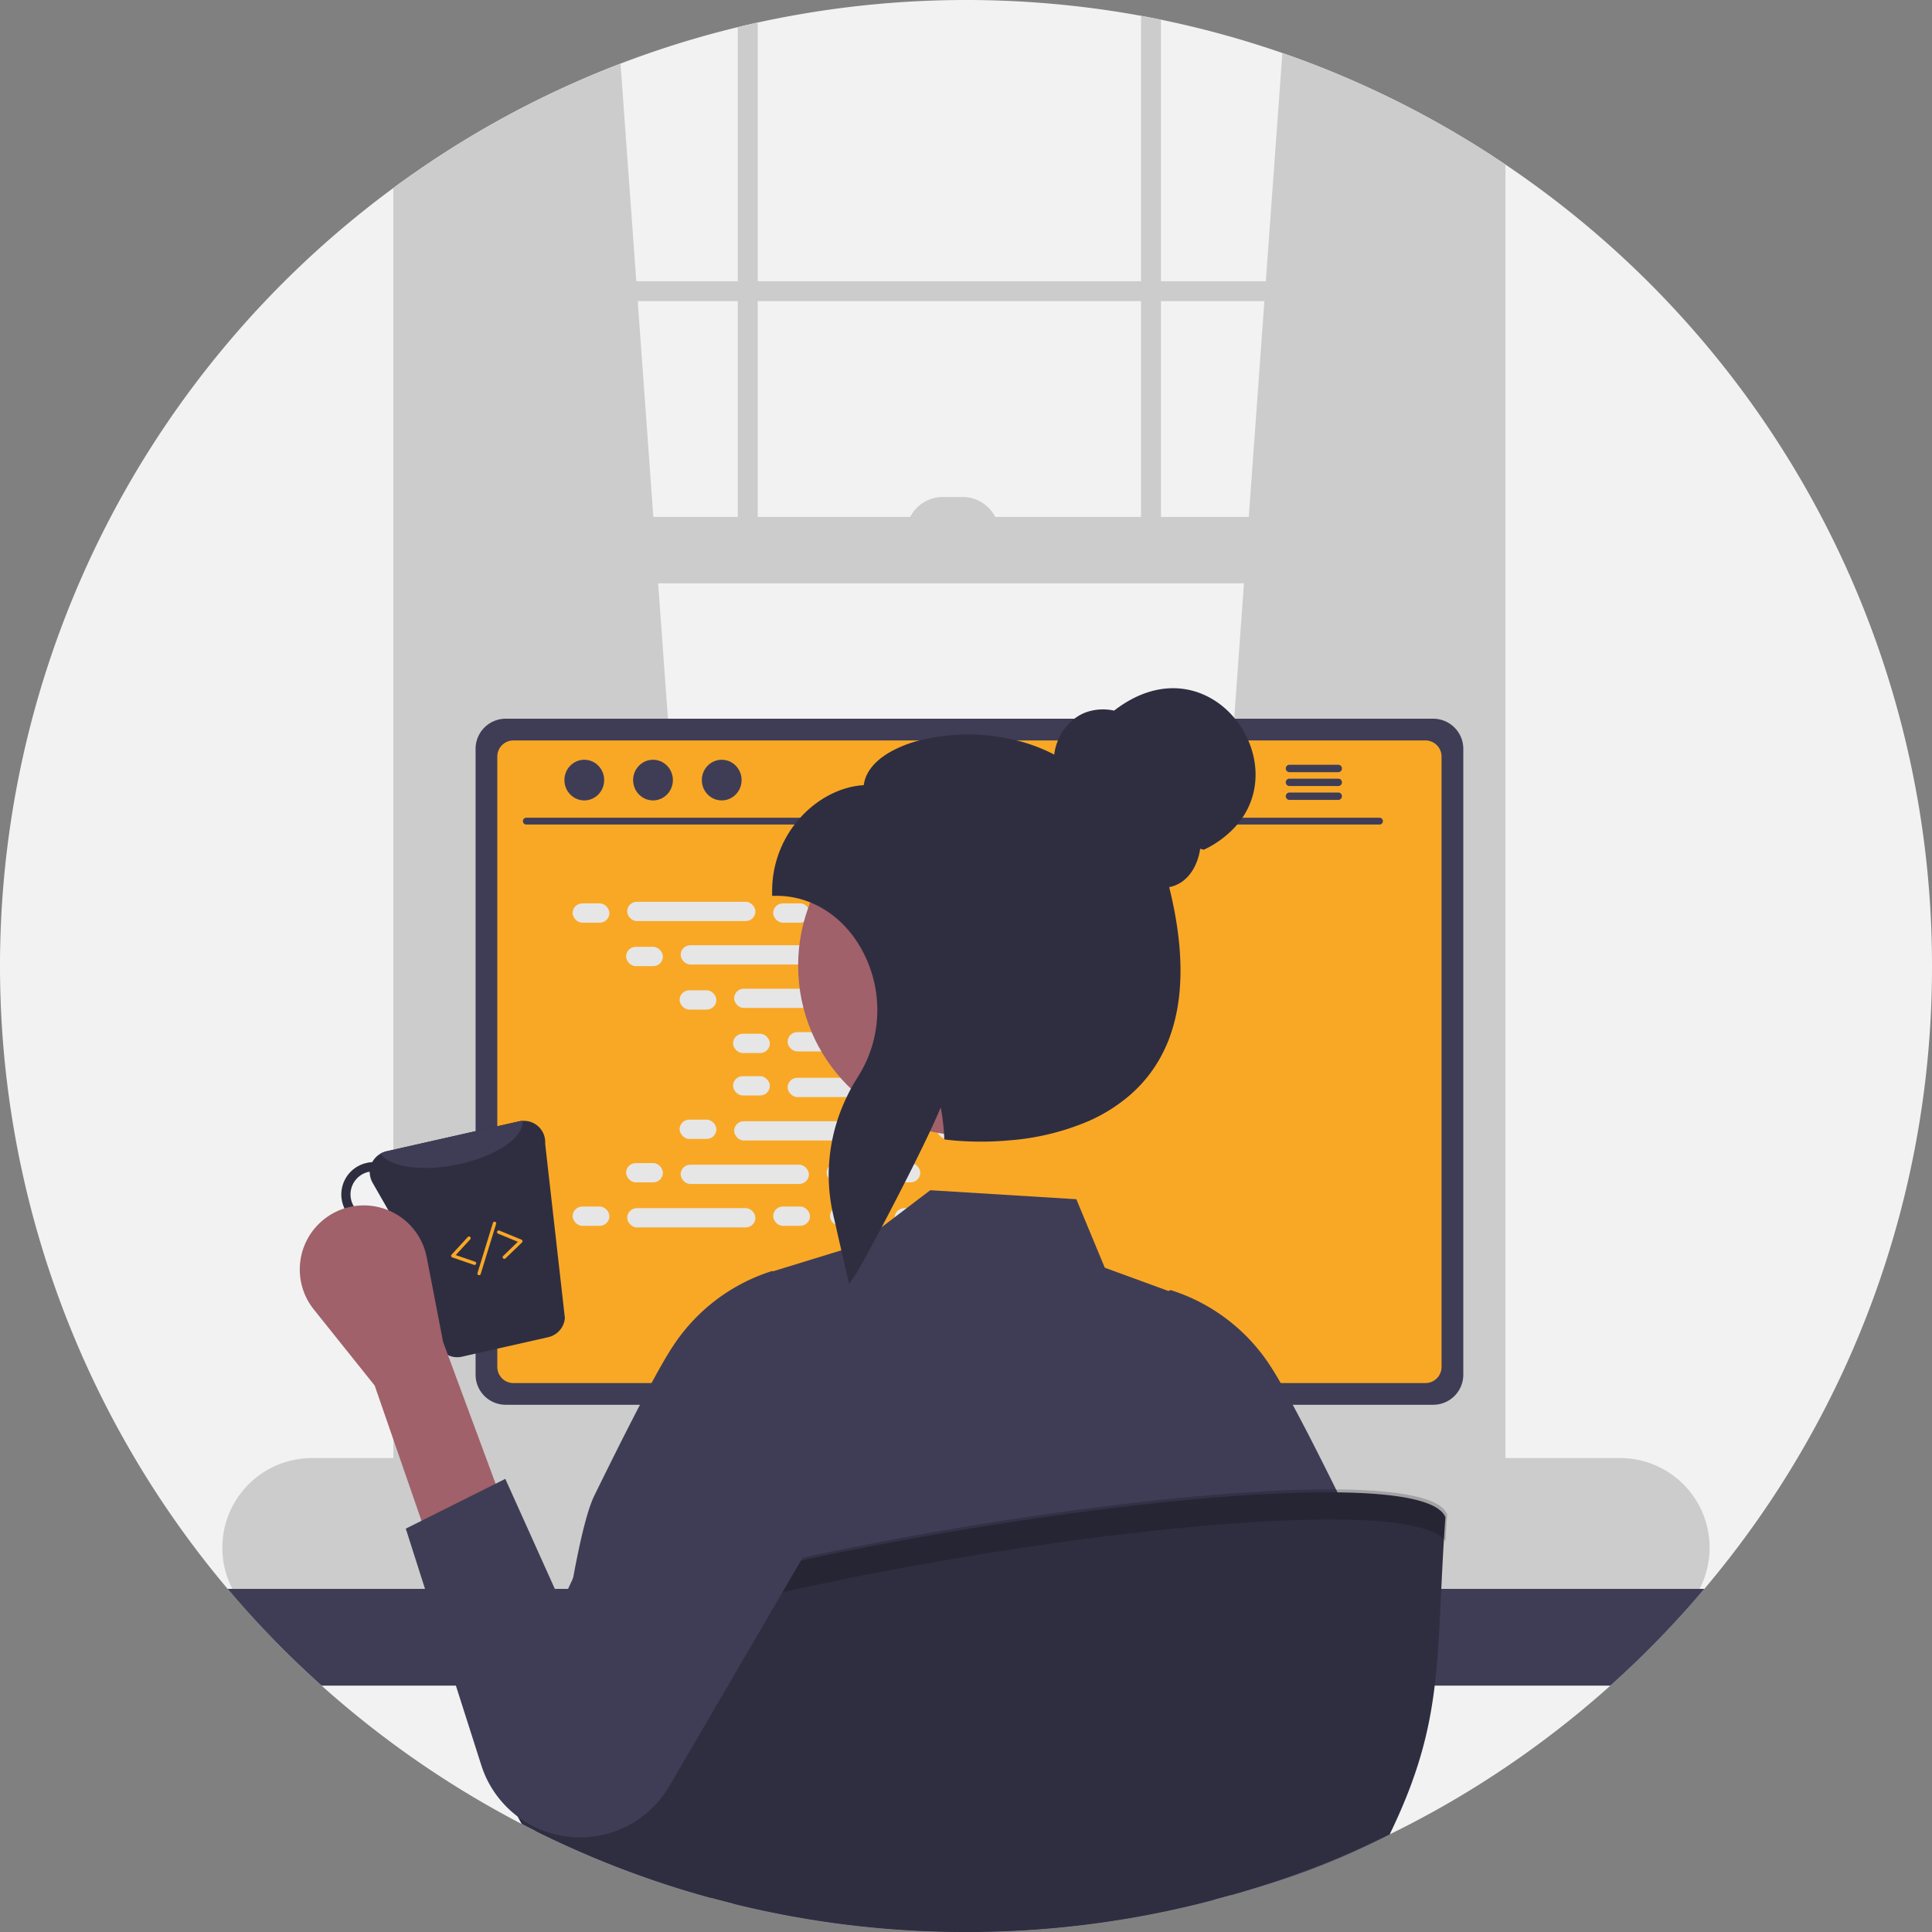 <svg xmlns="http://www.w3.org/2000/svg" id="f0025f42-2125-4e1e-9c2d-7322bfba9380" data-name="Layer 1" viewBox="0 0 578 578" class="injected-svg ClassicGrid__ImageFile-sc-td9pmq-4 fNAcXv grid_media" xmlns:xlink="http://www.w3.org/1999/xlink"><rect x="0" y="0" width="578" height="578" fill="#808080" stroke="none"/><path d="M889,450a287.861,287.861,0,0,1-68.09,186.34c-1.6,1.9-3.23,3.77-4.89,5.63a290.588,290.588,0,0,1-67.49,55.99q-8.67,5.205-17.72,9.81c-.61.31-1.23.62-1.84.92-.73.37-1.47.73-2.21,1.09A286.159,286.159,0,0,1,679.24,728q-2.55.72-5.11,1.4a288.588,288.588,0,0,1-65.84,9.49c-1.16.03-2.3.05-3.4.07-.39.01-.77.02-1.15.02-1.25.01-2.49.02-3.74.02a289.271,289.271,0,0,1-69.54-8.43q-3.42-.84-6.81-1.77a285.473,285.473,0,0,1-34.97-12.03q-9-3.75-17.68-8.09c-1.31-.66-2.62-1.32-3.91-2-.55-.27-1.09-.56-1.63-.84a290.458,290.458,0,0,1-81.65-64.06c-1.6-1.79-3.17-3.61-4.72-5.44a289.025,289.025,0,0,1,49.59-419.1c1.64-1.21,3.29-2.41,4.96-3.58q.495-.345.99-.69a286.753,286.753,0,0,1,97.1-43.85c1.98-.49,3.96-.95,5.96-1.38a291.798,291.798,0,0,1,114.68-2.01c1.99.37,3.98.75,5.96,1.16a287.281,287.281,0,0,1,97.1,39.43c.66.42,1.32.84,1.98,1.28,1.33.86,2.66,1.74,3.97,2.63A288.686,288.686,0,0,1,889,450Z" transform="translate(-311 -161)" fill="#f2f2f2"></path><path d="M527,599.51l-92.37,8.2-.99.09V213.66q.495-.345.99-.69a288.323,288.323,0,0,1,62.01-32.94l4.72,65.1.43,5.96,4.67,64.56L507.9,335.51l18.93,261.7Z" transform="translate(-311 -161)" fill="#ccc"></path><path d="M755.43,206.32c.66.42,1.32.84,1.98,1.28V607.8l-1.98-.18-91.37-8.11.17-2.3L683.16,335.51l1.44-19.86,4.67-64.56.43-5.96,4.95-68.27A287.687,287.687,0,0,1,755.43,206.32Z" transform="translate(-311 -161)" fill="#ccc"></path><path d="M755.43,206.32V613.26c0,7.81-5.38,14.16-12,14.16H446.63c-5.48,0-10.13-4.36-11.54-10.31a16.108,16.108,0,0,1-.46-3.85V212.97q-.495.345-.99.69c-1.67,1.17-3.32,2.37-4.96,3.58V613.26a22.919,22.919,0,0,0,6.18,16,17.06,17.06,0,0,0,7.78,4.66,15.118,15.118,0,0,0,3.99.53h296.8a15.249,15.249,0,0,0,4-.53c7.98-2.15,13.95-10.59,13.95-20.66V210.23c-1.31-.89-2.64-1.77-3.97-2.63C756.75,207.16,756.09,206.74,755.43,206.32Z" transform="translate(-311 -161)" fill="#ccc"></path><rect x="120.655" y="84.134" width="326.752" height="5.959" fill="#ccc"></rect><path d="M531.73,169.12c1.98-.49,3.96-.95,5.96-1.38V329.55h-5.96Z" transform="translate(-311 -161)" fill="#ccc"></path><path d="M652.37,165.73c1.99.37,3.98.75,5.96,1.16V329.55h-5.96Z" transform="translate(-311 -161)" fill="#ccc"></path><path d="M795.65,597.21H404.34a26.82,26.82,0,0,0,0,53.64H795.65a26.76,26.76,0,0,0,20.12-9.11,27.096,27.096,0,0,0,3.02-4.18,25.54,25.54,0,0,0,1.75-3.56,26.803,26.803,0,0,0-24.89-36.79Z" transform="translate(-311 -161)" fill="#ccc"></path><rect x="122.642" y="154.649" width="324.766" height="19.863" fill="#ccc"></rect><path d="M282.045,148.69h5.959a10.925,10.925,0,0,1,10.925,10.925v0a0,0,0,0,1,0,0h-27.809a0,0,0,0,1,0,0v0a10.925,10.925,0,0,1,10.925-10.925Z" fill="#ccc"></path><path d="M820.91,636.34a289.004,289.004,0,0,1-28.12,28.95H407.21a289.004,289.004,0,0,1-28.12-28.95Z" transform="translate(-311 -161)" fill="#3f3d56"></path><path d="M632.28,536.07H567.36a3.175,3.175,0,0,0-1.03.16,3.448,3.448,0,0,0-2.43,3.3V642.09h71.85V539.53A3.463,3.463,0,0,0,632.28,536.07Zm-24.57,50.6a7.531,7.531,0,0,1-1.56,4.6,7.665,7.665,0,0,1-13.78-4.6v-11.9a7.67,7.67,0,0,1,15.34,0Z" transform="translate(-311 -161)" fill="#2f2e41"></path><path d="M563.68,638.81v9.89a1.94,1.94,0,0,0,1.93,1.94h68.43a1.946,1.946,0,0,0,1.93-1.94v-9.89Z" transform="translate(-311 -161)" fill="#3f3d56"></path><path d="M739.78,376.02H462.28a9.011,9.011,0,0,0-9,8.99V572.27a9.007,9.007,0,0,0,9,9h277.5a9.007,9.007,0,0,0,9-9V385.01A9.012,9.012,0,0,0,739.78,376.02Z" transform="translate(-311 -161)" fill="#3f3d56"></path><path d="M737.46,382.52H464.59a4.82,4.82,0,0,0-4.81,4.82V569.96a4.818,4.818,0,0,0,4.81,4.81H737.46a4.818,4.818,0,0,0,4.81-4.81V387.34A4.821,4.821,0,0,0,737.46,382.52Z" transform="translate(-311 -161)" fill="#f9a826"></path><path d="M687.24,650.48l-2.52-11.97a2.992,2.992,0,0,0-1.86-2.17,2.894,2.894,0,0,0-1.06-.2H524.49a2.895,2.895,0,0,0-1.06.2,2.993,2.993,0,0,0-1.86,2.17l-2.52,11.97a2.987,2.987,0,0,0,2.92,3.6H684.31a2.948,2.948,0,0,0,2.32-1.11A2.985,2.985,0,0,0,687.24,650.48Z" transform="translate(-311 -161)" fill="#2f2e41"></path><rect x="214.643" y="477.296" width="5" height="3" rx="0.488" fill="#3f3d56"></rect><rect x="224.643" y="477.296" width="5" height="3" rx="0.488" fill="#3f3d56"></rect><rect x="234.643" y="477.296" width="5" height="3" rx="0.488" fill="#3f3d56"></rect><rect x="244.643" y="477.296" width="5" height="3" rx="0.488" fill="#3f3d56"></rect><rect x="254.643" y="477.296" width="5" height="3" rx="0.488" fill="#3f3d56"></rect><rect x="264.643" y="477.296" width="5" height="3" rx="0.488" fill="#3f3d56"></rect><rect x="274.643" y="477.296" width="5" height="3" rx="0.488" fill="#3f3d56"></rect><rect x="284.643" y="477.296" width="5" height="3" rx="0.488" fill="#3f3d56"></rect><rect x="294.643" y="477.296" width="5" height="3" rx="0.488" fill="#3f3d56"></rect><rect x="304.643" y="477.296" width="5" height="3" rx="0.488" fill="#3f3d56"></rect><rect x="314.643" y="477.296" width="5" height="3" rx="0.488" fill="#3f3d56"></rect><rect x="324.643" y="477.296" width="5" height="3" rx="0.488" fill="#3f3d56"></rect><rect x="334.643" y="477.296" width="5" height="3" rx="0.488" fill="#3f3d56"></rect><rect x="344.643" y="477.296" width="5" height="3" rx="0.488" fill="#3f3d56"></rect><rect x="354.643" y="477.296" width="5" height="3" rx="0.488" fill="#3f3d56"></rect><rect x="364.643" y="477.296" width="5" height="3" rx="0.488" fill="#3f3d56"></rect><rect x="214.525" y="482.296" width="5" height="3" rx="0.488" fill="#3f3d56"></rect><rect x="224.525" y="482.296" width="5" height="3" rx="0.488" fill="#3f3d56"></rect><rect x="234.525" y="482.296" width="5" height="3" rx="0.488" fill="#3f3d56"></rect><rect x="244.525" y="482.296" width="5" height="3" rx="0.488" fill="#3f3d56"></rect><rect x="254.525" y="482.296" width="5" height="3" rx="0.488" fill="#3f3d56"></rect><rect x="264.525" y="482.296" width="5" height="3" rx="0.488" fill="#3f3d56"></rect><rect x="274.525" y="482.296" width="5" height="3" rx="0.488" fill="#3f3d56"></rect><rect x="284.525" y="482.296" width="5" height="3" rx="0.488" fill="#3f3d56"></rect><rect x="294.525" y="482.296" width="5" height="3" rx="0.488" fill="#3f3d56"></rect><rect x="304.525" y="482.296" width="5" height="3" rx="0.488" fill="#3f3d56"></rect><rect x="314.525" y="482.296" width="5" height="3" rx="0.488" fill="#3f3d56"></rect><rect x="324.525" y="482.296" width="5" height="3" rx="0.488" fill="#3f3d56"></rect><rect x="334.525" y="482.296" width="5" height="3" rx="0.488" fill="#3f3d56"></rect><rect x="344.525" y="482.296" width="5" height="3" rx="0.488" fill="#3f3d56"></rect><rect x="354.525" y="482.296" width="5" height="3" rx="0.488" fill="#3f3d56"></rect><rect x="364.525" y="482.296" width="5" height="3" rx="0.488" fill="#3f3d56"></rect><rect x="262.525" y="488.296" width="40" height="3" rx="0.488" fill="#3f3d56"></rect><path d="M723.748,407.677H468.425a1.016,1.016,0,0,1,0-2.031H723.748a1.016,1.016,0,0,1,0,2.031Z" transform="translate(-311 -161)" fill="#3f3d56"></path><ellipse cx="174.805" cy="233.379" rx="5.95" ry="6.083" fill="#3f3d56"></ellipse><ellipse cx="195.361" cy="233.379" rx="5.95" ry="6.083" fill="#3f3d56"></ellipse><ellipse cx="215.917" cy="233.379" rx="5.95" ry="6.083" fill="#3f3d56"></ellipse><path d="M711.37,389.8h-14.6a1.105,1.105,0,0,0,0,2.21h14.6a1.105,1.105,0,0,0,0-2.21Z" transform="translate(-311 -161)" fill="#3f3d56"></path><path d="M711.37,393.95h-14.6a1.105,1.105,0,0,0,0,2.21h14.6a1.105,1.105,0,0,0,0-2.21Z" transform="translate(-311 -161)" fill="#3f3d56"></path><path d="M711.37,398.1h-14.6a1.105,1.105,0,0,0,0,2.21h14.6a1.105,1.105,0,0,0,0-2.21Z" transform="translate(-311 -161)" fill="#3f3d56"></path><rect x="171.314" y="270.273" width="11.006" height="5.76" rx="2.88" fill="#e6e6e6"></rect><rect x="231.314" y="270.273" width="11.006" height="5.76" rx="2.88" fill="#e6e6e6"></rect><rect x="248.314" y="270.273" width="11.006" height="5.76" rx="2.88" fill="#e6e6e6"></rect><rect x="187.634" y="269.793" width="38.366" height="5.76" rx="2.88" fill="#e6e6e6"></rect><rect x="267.634" y="269.793" width="38.366" height="5.76" rx="2.88" fill="#e6e6e6"></rect><rect x="187.314" y="283.273" width="11.006" height="5.76" rx="2.88" fill="#e6e6e6"></rect><rect x="247.314" y="283.273" width="11.006" height="5.76" rx="2.88" fill="#e6e6e6"></rect><rect x="264.314" y="283.273" width="11.006" height="5.76" rx="2.88" fill="#e6e6e6"></rect><rect x="203.634" y="282.793" width="38.366" height="5.76" rx="2.88" fill="#e6e6e6"></rect><rect x="283.634" y="282.793" width="38.366" height="5.76" rx="2.88" fill="#e6e6e6"></rect><rect x="203.314" y="296.273" width="11.006" height="5.76" rx="2.88" fill="#e6e6e6"></rect><rect x="263.314" y="296.273" width="11.006" height="5.76" rx="2.88" fill="#e6e6e6"></rect><rect x="280.314" y="296.273" width="11.006" height="5.76" rx="2.88" fill="#e6e6e6"></rect><rect x="219.634" y="295.793" width="38.366" height="5.76" rx="2.88" fill="#e6e6e6"></rect><rect x="299.634" y="295.793" width="38.366" height="5.76" rx="2.88" fill="#e6e6e6"></rect><rect x="219.314" y="309.273" width="11.006" height="5.76" rx="2.88" fill="#e6e6e6"></rect><rect x="279.314" y="309.273" width="11.006" height="5.76" rx="2.88" fill="#e6e6e6"></rect><rect x="296.314" y="309.273" width="11.006" height="5.76" rx="2.88" fill="#e6e6e6"></rect><rect x="235.634" y="308.793" width="38.366" height="5.76" rx="2.88" fill="#e6e6e6"></rect><rect x="231.314" y="360.967" width="11.006" height="5.76" rx="2.88" fill="#e6e6e6"></rect><rect x="248.314" y="360.967" width="11.006" height="5.76" rx="2.88" fill="#e6e6e6"></rect><rect x="267.634" y="361.447" width="38.366" height="5.76" rx="2.88" fill="#e6e6e6"></rect><rect x="171.314" y="360.967" width="11.006" height="5.76" rx="2.88" fill="#e6e6e6"></rect><rect x="187.634" y="361.447" width="38.366" height="5.76" rx="2.88" fill="#e6e6e6"></rect><rect x="187.314" y="347.967" width="11.006" height="5.76" rx="2.88" fill="#e6e6e6"></rect><rect x="247.314" y="347.967" width="11.006" height="5.76" rx="2.88" fill="#e6e6e6"></rect><rect x="264.314" y="347.967" width="11.006" height="5.76" rx="2.88" fill="#e6e6e6"></rect><rect x="203.634" y="348.447" width="38.366" height="5.76" rx="2.88" fill="#e6e6e6"></rect><rect x="203.314" y="334.967" width="11.006" height="5.76" rx="2.88" fill="#e6e6e6"></rect><rect x="263.314" y="334.967" width="11.006" height="5.76" rx="2.88" fill="#e6e6e6"></rect><rect x="280.314" y="334.967" width="11.006" height="5.76" rx="2.88" fill="#e6e6e6"></rect><rect x="219.634" y="335.447" width="38.366" height="5.76" rx="2.88" fill="#e6e6e6"></rect><rect x="219.314" y="321.967" width="11.006" height="5.76" rx="2.88" fill="#e6e6e6"></rect><rect x="279.314" y="321.967" width="11.006" height="5.76" rx="2.88" fill="#e6e6e6"></rect><rect x="296.314" y="321.967" width="11.006" height="5.76" rx="2.88" fill="#e6e6e6"></rect><rect x="235.634" y="322.447" width="38.366" height="5.76" rx="2.88" fill="#e6e6e6"></rect><path d="M726.81,709.77c-.61.31-1.23.62-1.84.92-15.8,7.9-28.44,12.39-45.73,17.31-1.46-16.3-2.87-44.95-4.24-62.71-.36-4.61-.72-8.48-1.07-11.21a15.182,15.182,0,0,0-.88-4.25l.06,4.25.15,11.21.87,64.11a288.588,288.588,0,0,1-65.84,9.49c-1.16.03-2.3.05-3.4.07-.39.01-.77.02-1.15.02-1.25.01-2.49.02-3.74.02a289.271,289.271,0,0,1-69.54-8.43c.49-16.13.98-44.46,1.45-65.28.1-4.07.19-7.86.29-11.21.19-7.16.39-12.32.58-14.05a4.361,4.361,0,0,0-.39.97,97.154,97.154,0,0,0-1.89,13.08c-.35,3.35-.7,7.14-1.05,11.21-1.86,21.63-3.8,51.04-5.8,63.51a285.473,285.473,0,0,1-34.97-12.03q-9-3.75-17.68-8.09c1.1-7.2,2.25-15.27,3.43-23.64.92-6.49,1.87-13.16,2.84-19.75,1.5-10.18,3.04-20.16,4.6-28.95,2.28-12.84,4.62-23.16,6.94-27.9,2.2-4.5,4.4-8.94,6.53-13.19.74-1.49,1.48-2.96,2.2-4.39.17-.34.34-.67.51-1,1.53-3.01,3.01-5.89,4.42-8.59,1.21-2.31,2.36-4.49,3.45-6.5,2.64-4.88,4.88-8.77,6.54-11.23a55.257,55.257,0,0,1,29.28-22.21l.3-.08.21.09,20.45-6.28,2.99-.92,2.01-.62,7.08-5.39,3.85-2.93,3.61-2.75,7.06-5.37,43.71,2.69,8.51,20.49,19.06,6.97.33-.15.29-.12.3.08a55.306,55.306,0,0,1,29.28,22.21c.94,1.41,2.08,3.27,3.37,5.52,1.1,1.91,2.3,4.09,3.6,6.5,1.85,3.43,3.87,7.3,6.01,11.49.47.92.95,1.86,1.43,2.81q1.335,2.64,2.71,5.39c2.13,4.25,4.33,8.69,6.53,13.2,1.91,3.91,3.84,11.95,5.74,22.18,1.57,8.5,3.13,18.52,4.64,28.95,1.98,13.52-.13,29.71,1.66,42.15C726.58,708.23,726.7,709,726.81,709.77Z" transform="translate(-311 -161)" fill="#3f3d56"></path><circle cx="289.615" cy="288.888" r="50.836" fill="#a0616a"></circle><path d="M684.45,382.52a26.608,26.608,0,0,0-3.97-6.5c-7.72-9.43-21.76-13.58-36.17-2.42a15.279,15.279,0,0,0-8.35.48,12.91,12.91,0,0,0-3.52,1.94,15.97,15.97,0,0,0-4.94,6.5,15.522,15.522,0,0,0-1.1,4.23,50.565,50.565,0,0,0-11.23-4.23,60.34,60.34,0,0,0-29.13,0,36.544,36.544,0,0,0-8.78,3.48c-4.68,2.7-7.37,6.11-7.85,9.9-6.75.38-13.77,3.93-19,9.75-.59.65-1.16,1.33-1.69,2.03A32.709,32.709,0,0,0,542,427.73V429h1.27a26.87,26.87,0,0,1,10.15,1.98,27.585,27.585,0,0,1,5.89,3.25,28.764,28.764,0,0,1,3.37,2.8,33.483,33.483,0,0,1,6.12,8.05,37.459,37.459,0,0,1,4.08,24.71,36.2,36.2,0,0,1-1.52,5.76,37.584,37.584,0,0,1-3.71,7.63c-.06.09-.11.18-.17.27-.67,1.07-1.31,2.16-1.91,3.26-.45.82-.87,1.66-1.26,2.5a51.957,51.957,0,0,0-2.88,7.24,53.586,53.586,0,0,0-2.44,13.54c-.07,1.22-.09,2.44-.05,3.66a51.979,51.979,0,0,0,1.03,9.36c.09.42.18.83.27,1.25l.73,3.19,1.73,7.61,1.2,5.24,1.11,4.86,1.64-2.35c.56-.8,1.97-3.26,3.86-6.74,1.25-2.27,2.7-4.98,4.27-7.94,2.19-4.15,4.59-8.78,6.94-13.4.95-1.87,1.89-3.73,2.8-5.55,1.72-3.45,3.34-6.78,4.73-9.74,1.28-2.73,2.37-5.15,3.18-7.09.25,1.27.46,2.56.62,3.86.18,1.32.31,2.66.38,4,.02.2.03.41.04.61l.04.82.01.24,1.06.14a93.022,93.022,0,0,0,18.4.14h.01a74.862,74.862,0,0,0,23.56-5.71,49.257,49.257,0,0,0,11.8-7.24,41.3,41.3,0,0,0,4.66-4.52c.36-.41.71-.82,1.05-1.24a41.125,41.125,0,0,0,5.05-7.9,41.802,41.802,0,0,0,2.34-5.76c3.84-11.63,3.62-26.14-.66-43.38a9.923,9.923,0,0,0,3.27-1.26c3.14-1.89,5.32-5.64,6-10.22l1.08.29a30.104,30.104,0,0,0,10.01-7.54,24.115,24.115,0,0,0,1.54-2.03C687.58,398.45,687.62,389.81,684.45,382.52Z" transform="translate(-311 -161)" fill="#2f2e41"></path><polygon points="206.32 475.296 214.817 442.504 222.32 470.8 206.32 475.296" opacity="0.2"></polygon><path d="M743.43,614.93c-3.04,41.88.11,60.32-16.67,94.85A286.159,286.159,0,0,1,679.24,728q-2.55.72-5.11,1.4a288.588,288.588,0,0,1-65.84,9.49c-1.16.03-2.3.05-3.4.07-.39.01-.77.02-1.15.02-1.25.01-2.49.02-3.74.02a289.271,289.271,0,0,1-69.54-8.43q-3.42-.84-6.81-1.77a285.473,285.473,0,0,1-34.97-12.03q-9-3.75-17.68-8.09c-1.31-.66-2.62-1.32-3.91-2-6.63-11.66-10.4-25.84-10.48-42.88C461.2,634.44,733.29,589.61,743.43,614.93Z" transform="translate(-311 -161)" fill="#2f2e41"></path><path d="M743.422,622.102c.155-2.593.329-5.271.531-8.06-10.14-25.32-282.23,19.51-286.82,48.87.013,2.692.128,5.304.321,7.855C468.57,641.789,727.059,599.181,743.422,622.102Z" transform="translate(-311 -161)" opacity="0.2"></path><path d="M474.096,503.152a6.365,6.365,0,0,0-6.753-6.816,5.854,5.854,0,0,0-1.005.126l-39.762,8.983a6.548,6.548,0,0,0-4.209,3.235,8.184,8.184,0,0,0-1.727.251,9.661,9.661,0,0,0,4.271,18.845,9.794,9.794,0,0,0,3.895-1.884l13.474,37.941a6.329,6.329,0,0,0,6.941,3.046l25.849-5.842A6.416,6.416,0,0,0,480,555.32Zm-49.781,21.923a6.91,6.91,0,0,1-3.078-13.474c.126-.031.251,0,.377-.031a6.506,6.506,0,0,0,.848,3.266l4.931,8.606A6.505,6.505,0,0,1,424.314,525.074Z" transform="translate(-311 -161)" fill="#2f2e41"></path><path d="M467.343,496.336c.377,5.025-8.229,10.804-19.755,13.097-10.585,2.167-20.07.659-22.739-3.298a6.025,6.025,0,0,1,1.728-.691l39.762-8.983A5.854,5.854,0,0,1,467.343,496.336Z" transform="translate(-311 -161)" fill="#3f3d56"></path><path d="M439.843,623.905,462.177,612.738l-18.611-50.251-4.905-25.342a19.161,19.161,0,0,0-31.282-10.907h0a19.161,19.161,0,0,0-2.493,26.518l18.207,22.759Z" transform="translate(-311 -161)" fill="#a0616a"></path><path d="M462.177,603.433l-29.778,14.889,22.599,70.809A30.977,30.977,0,0,0,477.333,709.847h0a30.977,30.977,0,0,0,33.737-14.197l59.925-102.714a31.62,31.62,0,0,0-10.196-42.982h0a31.62,31.62,0,0,0-45.296,12.765l-36.576,77.936Z" transform="translate(-311 -161)" fill="#3f3d56"></path><path d="M452.967,539.441a.496.496,0,0,1-.163-.027l-6.501-2.238a.499.499,0,0,1-.206-.811l4.835-5.265a.5.5,0,1,1,.736.676l-4.319,4.702,5.779,1.99a.5.5,0,0,1-.163.973Z" transform="translate(-311 -161)" fill="#f9a826"></path><path d="M461.878,537.617a.5.5,0,0,1-.348-.859l4.395-4.249-5.903-2.433a.5.5,0,1,1,.381-.924l6.609,2.724a.5.5,0,0,1,.157.821l-4.943,4.779A.5.5,0,0,1,461.878,537.617Z" transform="translate(-311 -161)" fill="#f9a826"></path><path d="M454.332,542.5a.482.482,0,0,1-.147-.022.5.5,0,0,1-.331-.625l4.615-15a.5.5,0,0,1,.956.295l-4.615,15A.5.5,0,0,1,454.332,542.5Z" transform="translate(-311 -161)" fill="#f9a826"></path></svg>